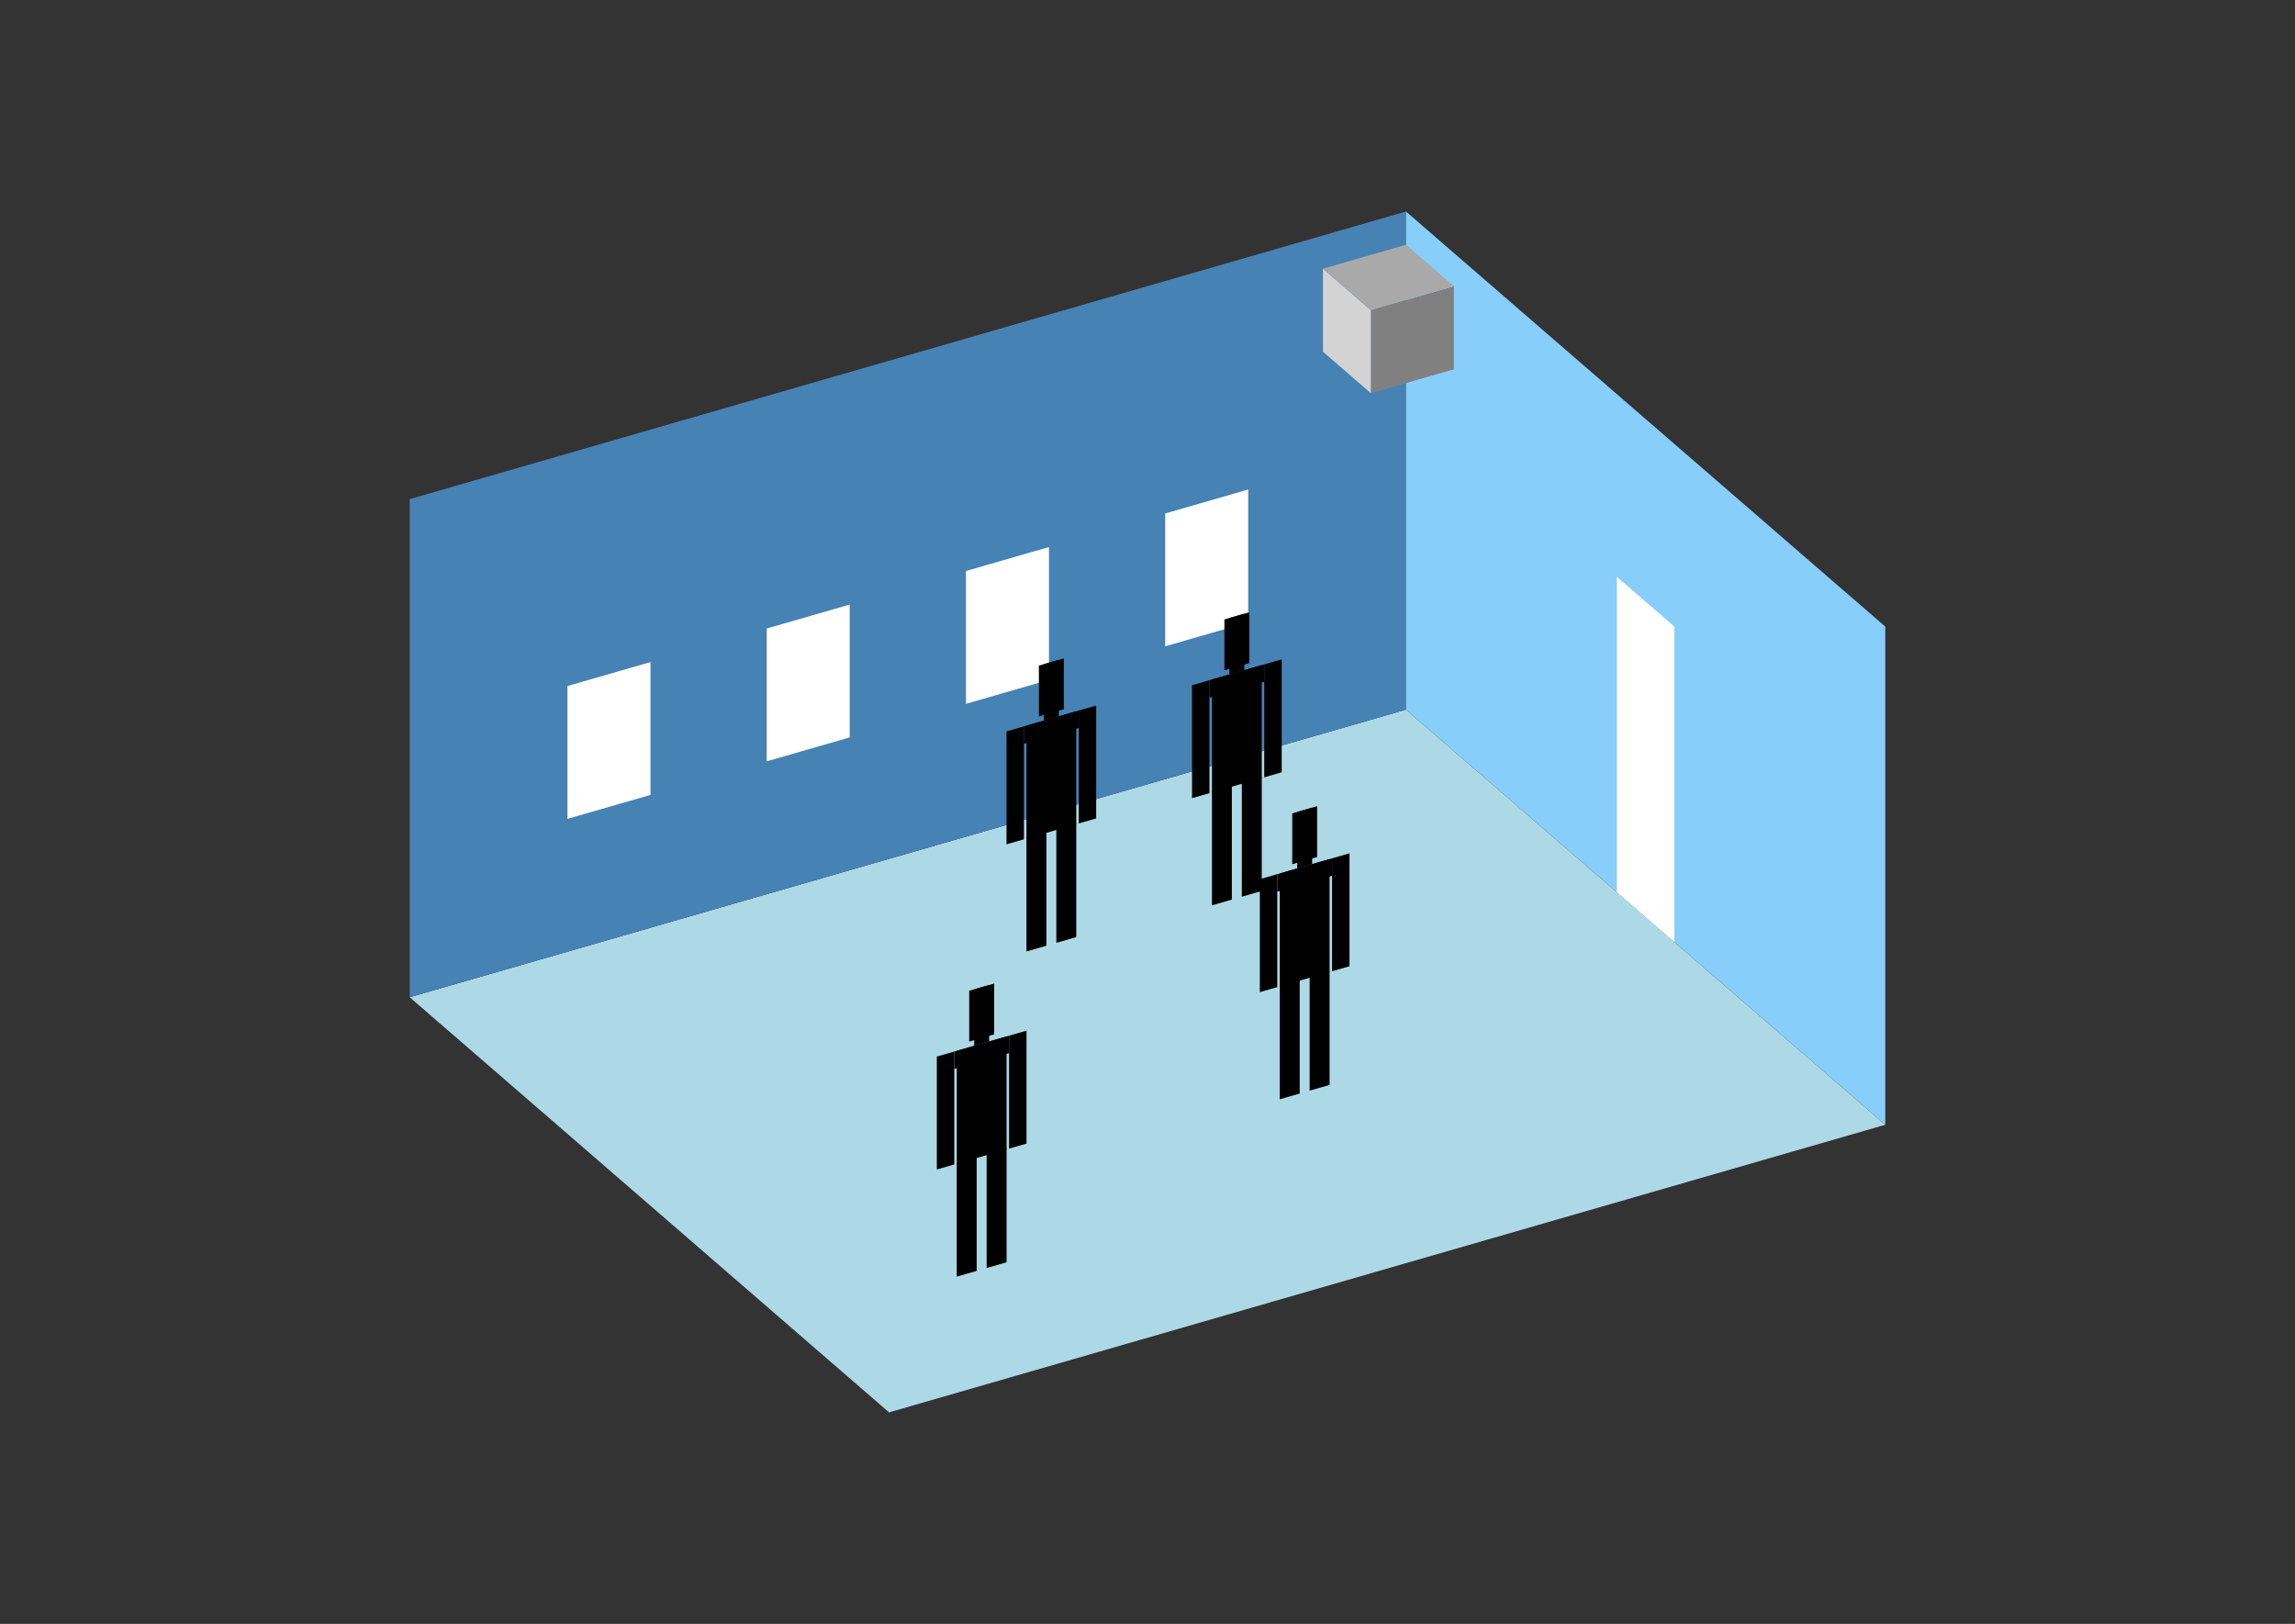 <?xml version="1.0" encoding="UTF-8"?>
<svg
  xmlns="http://www.w3.org/2000/svg"
  width="848"
  height="600"
  style="background-color:white"
>
  <rect width="100%" height="100%" fill="#333333" stroke="none"/>
  <polygon fill="lightblue" points="328.497,521.853 151.387,368.471 519.503,262.205 696.613,415.587" />
  <polygon fill="steelblue" points="151.387,368.471 151.387,184.413 519.503,78.147 519.503,262.205" />
  <polygon fill="lightskyblue" points="696.613,415.587 696.613,231.529 519.503,78.147 519.503,262.205" />
  <polygon fill="white" points="618.684,348.099 618.684,231.529 597.431,213.123 597.431,329.693" />
  <polygon fill="white" points="209.672,302.564 209.672,253.481 240.349,244.626 240.349,293.708" />
  <polygon fill="white" points="283.295,281.31 283.295,232.228 313.972,223.373 313.972,272.455" />
  <polygon fill="white" points="356.919,260.057 356.919,210.975 387.595,202.12 387.595,251.202" />
  <polygon fill="white" points="430.542,238.804 430.542,189.722 461.218,180.866 461.218,229.949" />
  <polygon fill="grey" points="506.538,145.288 506.538,114.612 537.214,105.756 537.214,136.432" />
  <polygon fill="lightgrey" points="506.538,145.288 506.538,114.612 488.827,99.273 488.827,129.95" />
  <polygon fill="darkgrey" points="506.538,114.612 488.827,99.273 519.503,90.418 537.214,105.756" />
  <polygon fill="hsl(288.0,50.0%,71.386%)" points="379.27,351.556 379.27,309.419 386.632,307.293 386.632,349.43" />
  <polygon fill="hsl(288.0,50.0%,71.386%)" points="397.676,346.242 397.676,304.105 390.313,306.231 390.313,348.368" />
  <polygon fill="hsl(288.0,50.0%,71.386%)" points="371.907,311.961 371.907,270.242 378.35,268.382 378.35,310.102" />
  <polygon fill="hsl(288.0,50.0%,71.386%)" points="398.596,304.257 398.596,262.537 405.038,260.678 405.038,302.397" />
  <polygon fill="hsl(288.0,50.0%,71.386%)" points="378.35,274.824 378.35,268.382 398.596,262.537 398.596,268.979" />
  <polygon fill="hsl(288.0,50.0%,71.386%)" points="379.27,309.836 379.27,268.116 397.676,262.803 397.676,304.523" />
  <polygon fill="hsl(288.0,50.0%,71.386%)" points="383.871,264.702 383.871,245.928 393.074,243.271 393.074,262.045" />
  <polygon fill="hsl(288.0,50.0%,71.386%)" points="385.712,266.257 385.712,245.397 391.234,243.803 391.234,264.663" />
  <polygon fill="hsl(288.0,50.0%,70.716%)" points="447.815,334.507 447.815,292.37 455.177,290.245 455.177,332.382" />
  <polygon fill="hsl(288.0,50.0%,70.716%)" points="466.221,329.194 466.221,287.057 458.859,289.182 458.859,331.319" />
  <polygon fill="hsl(288.0,50.0%,70.716%)" points="440.453,294.912 440.453,253.193 446.895,251.333 446.895,293.053" />
  <polygon fill="hsl(288.0,50.0%,70.716%)" points="467.141,287.208 467.141,245.488 473.583,243.629 473.583,285.348" />
  <polygon fill="hsl(288.0,50.0%,70.716%)" points="446.895,257.775 446.895,251.333 467.141,245.488 467.141,251.93" />
  <polygon fill="hsl(288.0,50.0%,70.716%)" points="447.815,292.787 447.815,251.067 466.221,245.754 466.221,287.474" />
  <polygon fill="hsl(288.0,50.0%,70.716%)" points="452.417,247.653 452.417,228.879 461.619,226.222 461.619,244.996" />
  <polygon fill="hsl(288.0,50.0%,70.716%)" points="454.257,249.208 454.257,228.348 459.779,226.754 459.779,247.614" />
  <polygon fill="hsl(288.0,50.0%,51.427%)" points="472.873,406.169 472.873,364.032 480.235,361.907 480.235,404.044" />
  <polygon fill="hsl(288.0,50.0%,51.427%)" points="491.279,400.856 491.279,358.719 483.916,360.844 483.916,402.981" />
  <polygon fill="hsl(288.0,50.0%,51.427%)" points="465.51,366.574 465.51,324.855 471.952,322.995 471.952,364.715" />
  <polygon fill="hsl(288.0,50.0%,51.427%)" points="492.199,358.87 492.199,317.15 498.641,315.291 498.641,357.011" />
  <polygon fill="hsl(288.0,50.0%,51.427%)" points="471.952,329.437 471.952,322.995 492.199,317.15 492.199,323.592" />
  <polygon fill="hsl(288.0,50.0%,51.427%)" points="472.873,364.449 472.873,322.729 491.279,317.416 491.279,359.136" />
  <polygon fill="hsl(288.0,50.0%,51.427%)" points="477.474,319.315 477.474,300.541 486.677,297.885 486.677,316.658" />
  <polygon fill="hsl(288.0,50.0%,51.427%)" points="479.315,320.87 479.315,300.01 484.837,298.416 484.837,319.276" />
  <polygon fill="hsl(288.0,50.0%,43.829%)" points="353.524,471.698 353.524,429.561 360.886,427.436 360.886,469.573" />
  <polygon fill="hsl(288.0,50.0%,43.829%)" points="371.93,466.385 371.93,424.248 364.567,426.373 364.567,468.51" />
  <polygon fill="hsl(288.0,50.0%,43.829%)" points="346.161,432.104 346.161,390.384 352.604,388.524 352.604,430.244" />
  <polygon fill="hsl(288.0,50.0%,43.829%)" points="372.85,424.4 372.85,382.68 379.292,380.82 379.292,422.54" />
  <polygon fill="hsl(288.0,50.0%,43.829%)" points="352.604,394.966 352.604,388.524 372.85,382.68 372.85,389.122" />
  <polygon fill="hsl(288.0,50.0%,43.829%)" points="353.524,429.978 353.524,388.259 371.93,382.945 371.93,424.665" />
  <polygon fill="hsl(288.0,50.0%,43.829%)" points="358.125,384.844 358.125,366.07 367.328,363.414 367.328,382.188" />
  <polygon fill="hsl(288.0,50.0%,43.829%)" points="359.966,386.399 359.966,365.539 365.488,363.945 365.488,384.805" />
</svg>
